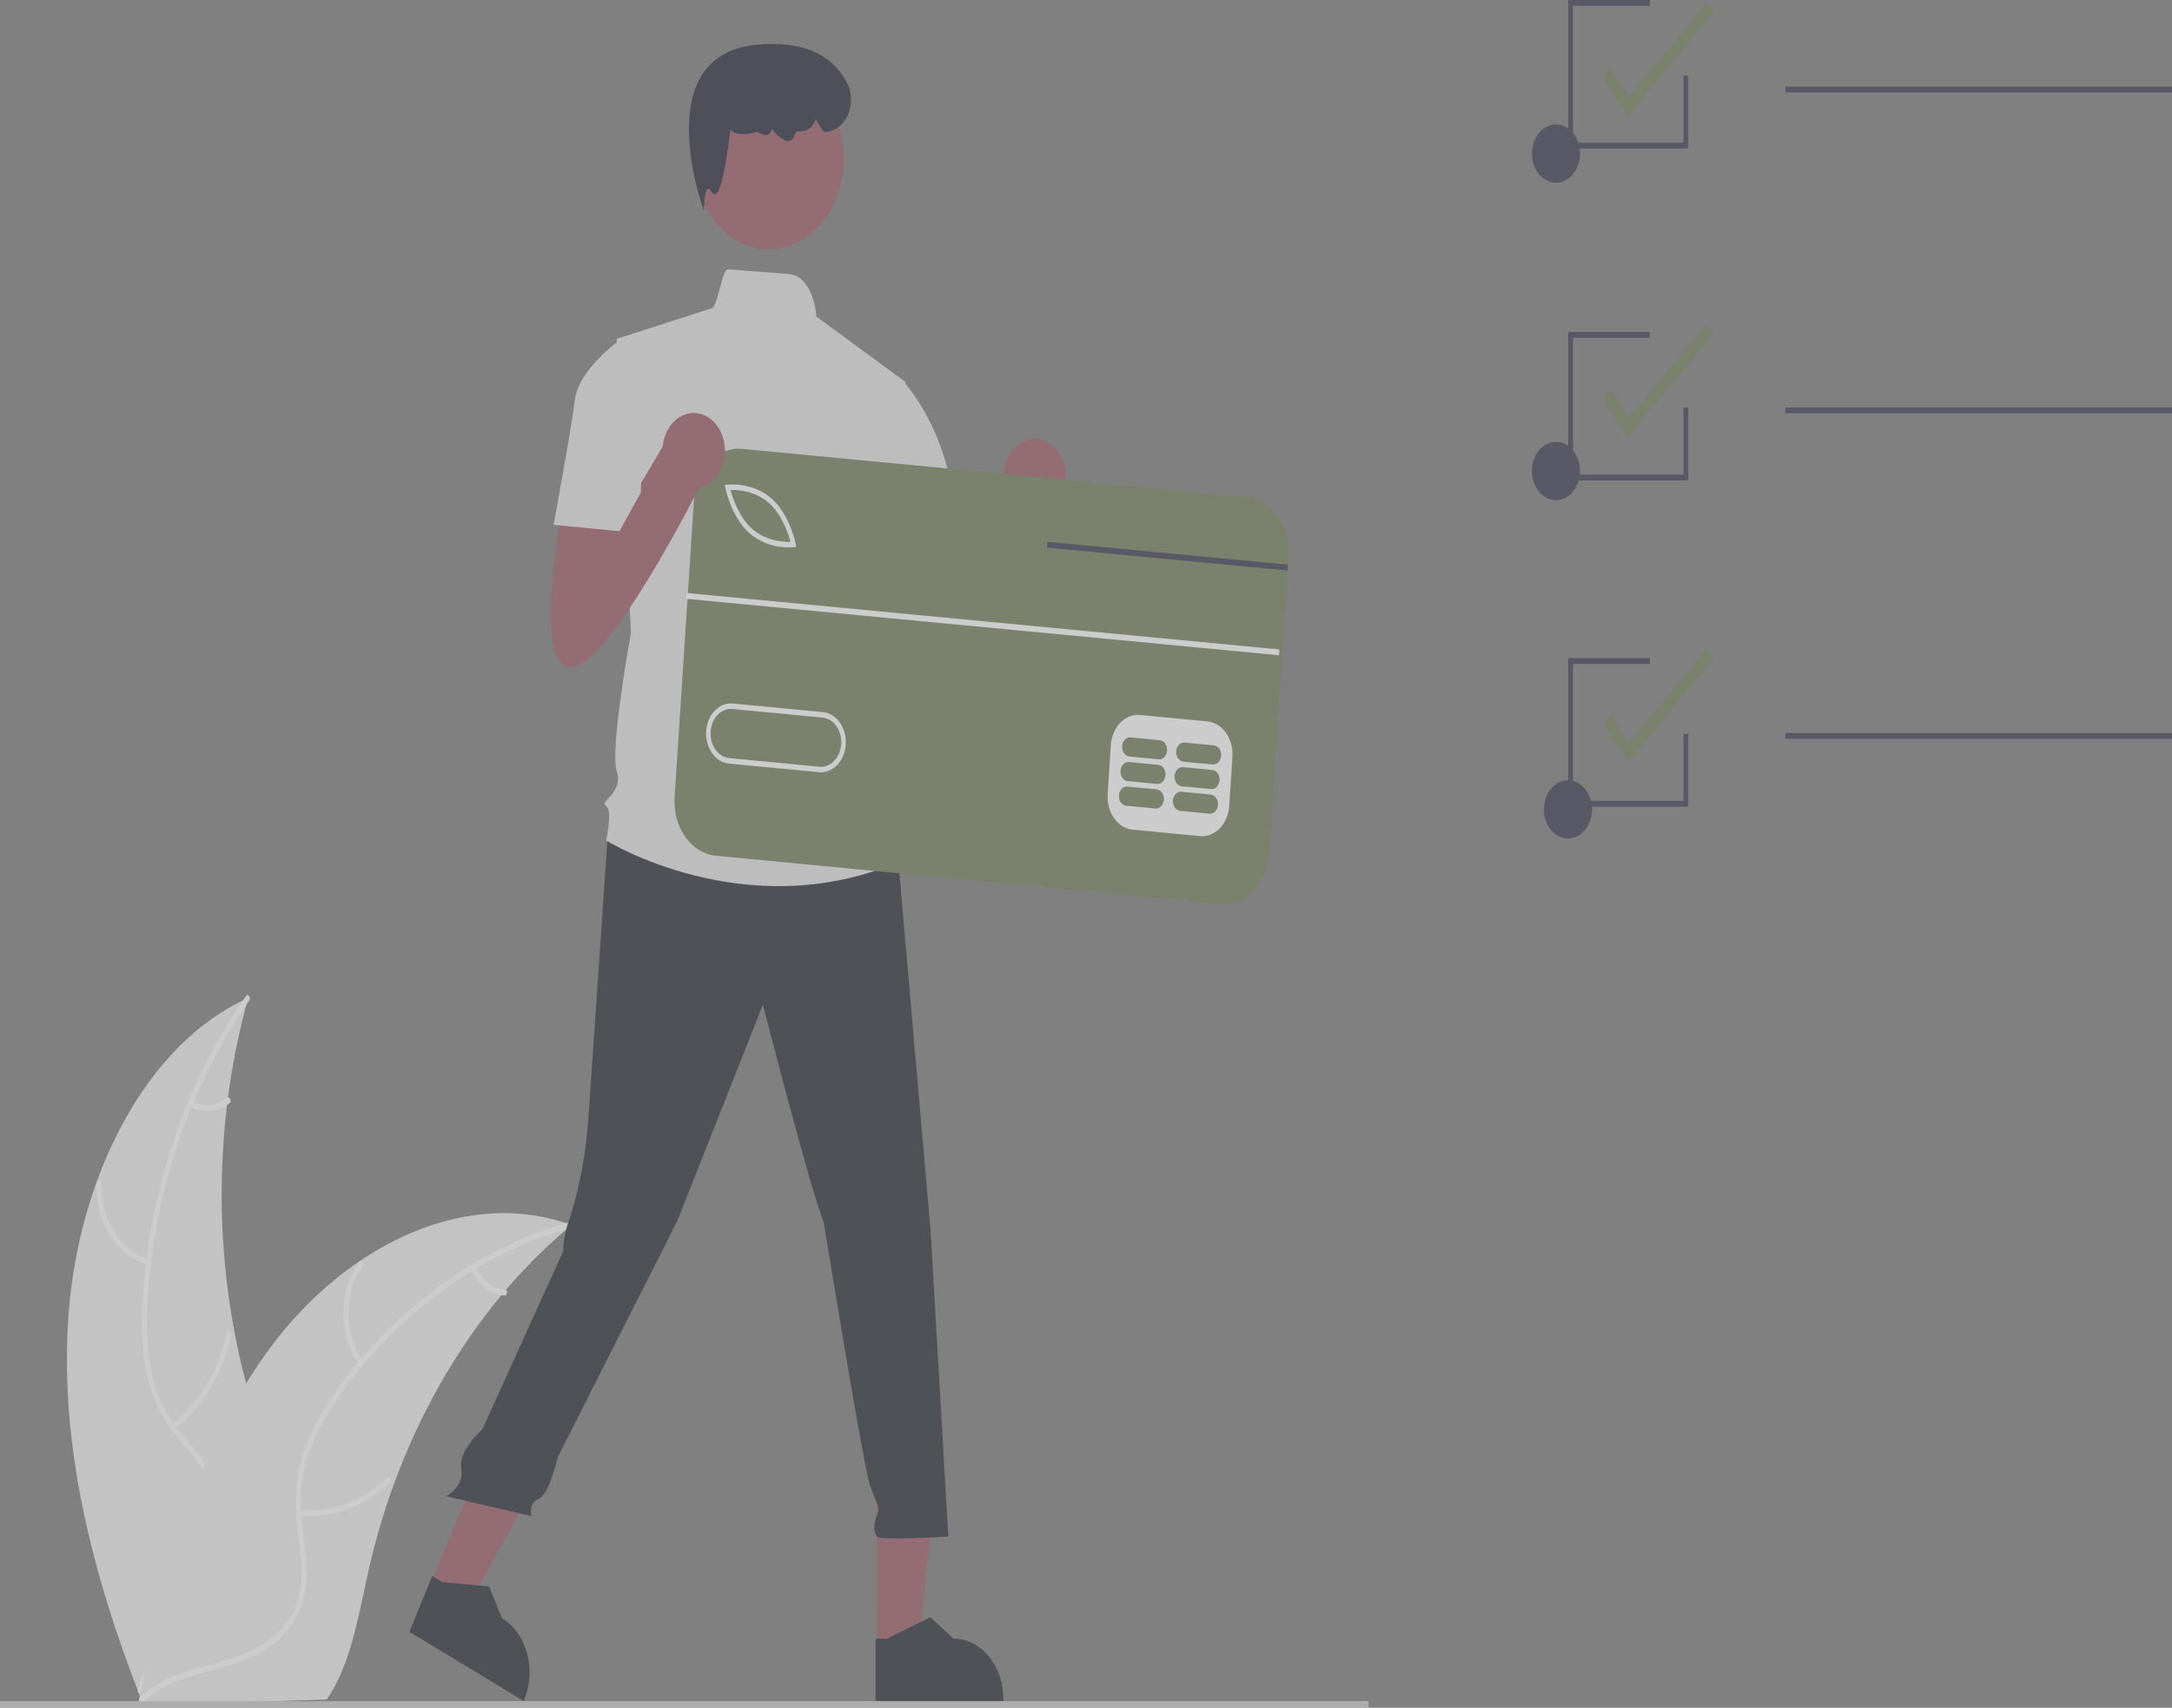 <svg width="131" height="103" viewBox="0 0 131 103" fill="none" xmlns="http://www.w3.org/2000/svg">
<rect x="0" y="0" width="131" height="103" fill="#808080" stroke="none"/>
<g opacity="0.6" clip-path="url(#clip0_1602_1140)">
<path d="M4.152 79.052C4.801 71.017 8.725 62.996 14.968 60.19C12.661 68.513 12.856 77.556 15.519 85.721C16.555 88.865 17.977 92.232 17.136 95.46C16.612 97.469 15.259 99.037 13.73 100.038C12.202 101.039 10.492 101.548 8.804 102.046L8.477 102.392C5.623 95.097 3.503 87.087 4.152 79.052Z" fill="#F0F0F0"/>
<path d="M15.034 60.34C11.509 65.385 9.29 71.828 8.902 78.434C8.819 79.862 8.836 81.32 9.123 82.716C9.411 84.074 9.994 85.313 10.811 86.306C11.558 87.25 12.412 88.11 12.956 89.258C13.53 90.468 13.581 91.861 13.234 93.176C12.81 94.785 11.934 96.113 11.041 97.376C10.049 98.778 9 100.215 8.605 102.045C8.557 102.267 8.276 102.164 8.324 101.942C9.011 98.759 11.502 96.884 12.647 94C13.181 92.655 13.384 91.106 12.827 89.721C12.339 88.51 11.459 87.621 10.696 86.673C9.895 85.678 9.274 84.578 8.938 83.237C8.593 81.866 8.529 80.406 8.582 78.982C8.723 75.753 9.282 72.571 10.238 69.552C11.313 66.1 12.868 62.896 14.834 60.079C14.956 59.905 15.155 60.167 15.034 60.34L15.034 60.34Z" fill="white"/>
<path d="M8.935 76.279C8.023 76.04 7.21 75.417 6.642 74.519C6.074 73.621 5.788 72.508 5.834 71.378C5.836 71.332 5.853 71.289 5.881 71.257C5.909 71.226 5.946 71.209 5.984 71.21C6.022 71.212 6.058 71.231 6.085 71.263C6.112 71.296 6.127 71.34 6.127 71.386C6.083 72.439 6.349 73.476 6.88 74.31C7.41 75.145 8.169 75.722 9.02 75.938C9.204 75.985 9.119 76.326 8.935 76.279V76.279Z" fill="white"/>
<path d="M10.381 85.888C11.992 84.65 13.16 82.722 13.652 80.487C13.7 80.266 13.981 80.369 13.933 80.59C13.418 82.915 12.199 84.918 10.52 86.201C10.359 86.323 10.221 86.009 10.381 85.888Z" fill="white"/>
<path d="M11.592 66.428C11.93 66.609 12.299 66.686 12.666 66.652C13.034 66.618 13.389 66.473 13.699 66.231C13.858 66.107 13.996 66.421 13.838 66.545C13.494 66.81 13.102 66.969 12.696 67.008C12.29 67.047 11.882 66.965 11.508 66.769C11.471 66.754 11.441 66.723 11.423 66.681C11.404 66.64 11.4 66.592 11.41 66.547C11.421 66.502 11.447 66.464 11.481 66.442C11.515 66.42 11.555 66.415 11.592 66.428H11.592Z" fill="white"/>
<path d="M34.477 73.889C34.38 73.97 34.282 74.051 34.185 74.135C32.881 75.235 31.653 76.462 30.513 77.802C30.423 77.904 30.334 78.01 30.247 78.114C27.529 81.38 25.334 85.23 23.775 89.468C23.155 91.155 22.643 92.896 22.241 94.677C21.687 97.138 21.248 99.858 20.09 101.893C19.971 102.106 19.841 102.311 19.702 102.506L8.85 102.849C8.825 102.835 8.8 102.823 8.775 102.809L8.342 102.847C8.357 102.753 8.375 102.657 8.39 102.563C8.399 102.509 8.41 102.454 8.419 102.4C8.426 102.364 8.432 102.327 8.437 102.294C8.439 102.282 8.441 102.27 8.443 102.261C8.448 102.228 8.454 102.197 8.459 102.167C8.556 101.626 8.657 101.085 8.761 100.544C8.761 100.541 8.761 100.541 8.763 100.538C9.564 96.418 10.656 92.343 12.223 88.598C12.27 88.486 12.317 88.37 12.369 88.257C13.083 86.574 13.909 84.964 14.84 83.444C15.351 82.614 15.897 81.816 16.476 81.052C17.973 79.083 19.716 77.412 21.641 76.1C25.48 73.485 29.965 72.388 34.158 73.779C34.265 73.814 34.37 73.85 34.477 73.889Z" fill="#F0F0F0"/>
<path d="M34.456 74.057C29.137 75.511 24.166 79.036 20.576 84.027C19.8 85.106 19.09 86.283 18.627 87.607C18.182 88.902 18.032 90.317 18.192 91.706C18.319 93.005 18.574 94.316 18.439 95.629C18.296 97.014 17.645 98.163 16.715 98.96C15.578 99.935 14.219 100.357 12.879 100.713C11.39 101.108 9.839 101.49 8.615 102.662C8.467 102.804 8.294 102.517 8.442 102.375C10.571 100.335 13.491 100.657 15.837 99.19C16.932 98.506 17.863 97.417 18.105 95.904C18.317 94.581 18.056 93.229 17.918 91.916C17.773 90.536 17.823 89.204 18.219 87.888C18.625 86.542 19.299 85.329 20.049 84.231C21.764 81.755 23.79 79.623 26.053 77.911C28.625 75.939 31.457 74.516 34.426 73.703C34.61 73.652 34.639 74.007 34.456 74.057H34.456Z" fill="white"/>
<path d="M21.673 82.33C21.062 81.474 20.723 80.383 20.715 79.251C20.708 78.12 21.032 77.022 21.63 76.154C21.752 75.978 21.982 76.199 21.86 76.375C21.302 77.182 21 78.205 21.009 79.258C21.018 80.312 21.337 81.327 21.909 82.12C22.034 82.293 21.796 82.502 21.673 82.33V82.33Z" fill="white"/>
<path d="M18.056 91.058C19.957 91.247 21.847 90.56 23.349 89.134C23.498 88.993 23.671 89.28 23.523 89.421C21.957 90.901 19.989 91.612 18.011 91.41C17.823 91.39 17.869 91.039 18.056 91.058H18.056Z" fill="white"/>
<path d="M28.686 76.405C28.865 76.796 29.121 77.127 29.432 77.368C29.742 77.609 30.098 77.753 30.465 77.787C30.654 77.803 30.608 78.155 30.421 78.138C30.014 78.099 29.622 77.94 29.279 77.674C28.935 77.409 28.65 77.045 28.449 76.616C28.427 76.577 28.418 76.53 28.424 76.484C28.43 76.438 28.45 76.396 28.481 76.367C28.512 76.339 28.551 76.328 28.59 76.335C28.628 76.342 28.663 76.368 28.686 76.405V76.405Z" fill="white"/>
<path d="M98.168 7.05C98.006 6.47 95.974 4.498 97.219 4.166L98.24 5.817L102.934 0.125L103.406 0.698L98.168 7.05Z" fill="#768463"/>
<path d="M98.168 26.405C98.006 25.825 95.974 23.853 97.219 23.522L98.24 25.172L102.934 19.48L103.406 20.053L98.168 26.405Z" fill="#768463"/>
<path d="M98.168 46.037C98.006 45.457 95.974 43.485 97.219 43.153L98.24 44.804L102.934 39.112L103.406 39.685L98.168 46.037Z" fill="#768463"/>
<path d="M93.845 30.165C94.645 30.165 95.294 29.379 95.294 28.409C95.294 27.439 94.645 26.652 93.845 26.652C93.045 26.652 92.397 27.439 92.397 28.409C92.397 29.379 93.045 30.165 93.845 30.165Z" fill="#3F3D56"/>
<path d="M93.845 11.02C94.645 11.02 95.294 10.233 95.294 9.263C95.294 8.293 94.645 7.507 93.845 7.507C93.045 7.507 92.397 8.293 92.397 9.263C92.397 10.233 93.045 11.02 93.845 11.02Z" fill="#3F3D56"/>
<path d="M131 5.223H107.678V5.575H131V5.223Z" fill="#3F3D56"/>
<path d="M94.569 50.574C95.369 50.574 96.018 49.788 96.018 48.818C96.018 47.848 95.369 47.061 94.569 47.061C93.769 47.061 93.121 47.848 93.121 48.818C93.121 49.788 93.769 50.574 94.569 50.574Z" fill="#3F3D56"/>
<path d="M131 24.579H107.678V24.93H131V24.579Z" fill="#3F3D56"/>
<path d="M131 44.21H107.678V44.562H131V44.21Z" fill="#3F3D56"/>
<path d="M101.826 48.654H94.584V39.696H99.508V40.047H94.873V48.303H101.536V44.263H101.826V48.654Z" fill="#3F3D56"/>
<path d="M101.826 28.982H94.584V20.024H99.508V20.375H94.873V28.63H101.536V24.59H101.826V28.982Z" fill="#3F3D56"/>
<path d="M101.826 8.958H94.584V0H99.508V0.351H94.873V8.607H101.536V4.567H101.826V8.958Z" fill="#3F3D56"/>
<path d="M54.538 31.927C54.538 31.927 52.602 41.838 54.968 41.838C57.334 41.838 62.926 30.624 62.926 30.624L60.99 27.755L57.516 33.604L57.334 30.624L54.538 31.927Z" fill="#A0616A"/>
<path d="M62.41 31.054C63.45 31.054 64.293 30.032 64.293 28.771C64.293 27.51 63.45 26.488 62.41 26.488C61.37 26.488 60.527 27.51 60.527 28.771C60.527 30.032 61.37 31.054 62.41 31.054Z" fill="#A0616A"/>
<path d="M52.897 99.424L55.403 99.424L56.596 87.7L52.896 87.701L52.897 99.424Z" fill="#A0616A"/>
<path d="M52.809 102.595L60.517 102.595V102.476C60.517 101.512 60.2 100.586 59.638 99.904C59.075 99.222 58.312 98.838 57.516 98.838H57.516L56.108 97.543L53.481 98.839L52.808 98.839L52.809 102.595Z" fill="#2D343C"/>
<path d="M25.934 95.632L28.177 96.989L33.562 87.145L30.251 85.142L25.934 95.632Z" fill="#A0616A"/>
<path d="M24.688 98.421L31.584 102.595L31.628 102.489C31.983 101.626 32.041 100.627 31.789 99.712C31.537 98.797 30.995 98.04 30.283 97.61L30.283 97.609L29.5 95.688L26.673 95.425L26.071 95.06L24.688 98.421Z" fill="#2D343C"/>
<path d="M82.545 102.606H0V103H82.545V102.606Z" fill="#CCCCCC"/>
<path d="M36.691 49.906C36.691 49.906 35.69 64.511 35.474 67.64C35.327 69.602 34.965 71.531 34.399 73.378C34.399 73.378 33.969 74.421 33.969 75.464L29.094 86.207C29.094 86.207 27.604 87.535 27.819 88.578C28.034 89.621 26.921 90.247 26.921 90.247L32.055 91.447C32.055 91.447 31.84 90.665 32.485 90.404C33.13 90.143 33.644 87.881 33.644 87.881L40.851 73.638L46.013 60.599C46.013 60.599 49.024 72.335 49.669 73.638C49.669 73.638 52.035 88.243 52.465 89.547C52.895 90.851 53.111 90.851 52.895 91.373C52.68 91.894 52.68 92.416 52.895 92.677C53.111 92.937 57.197 92.677 57.197 92.677L56.122 74.16L54.186 51.993L44.292 48.342L36.691 49.906Z" fill="#2D343C"/>
<path d="M46.377 15.041C48.872 15.041 50.894 12.589 50.894 9.564C50.894 6.54 48.872 4.088 46.377 4.088C43.883 4.088 41.861 6.54 41.861 9.564C41.861 12.589 43.883 15.041 46.377 15.041Z" fill="#A0616A"/>
<path d="M54.616 23.044L49.239 19.094C49.239 19.094 49.09 16.642 47.558 16.526C46.789 16.468 45.635 16.38 43.903 16.244C43.537 16.216 43.29 18.644 42.87 18.611L37.195 20.436L38.055 38.17C38.055 38.17 36.765 45.212 37.195 46.516C37.625 47.82 36.12 48.342 36.55 48.602C36.98 48.863 36.55 50.689 36.55 50.689C36.55 50.689 44.938 55.904 54.186 51.993L53.326 48.602C53.443 48.159 53.465 47.687 53.389 47.231C53.314 46.774 53.144 46.349 52.895 45.994C52.895 45.994 53.756 44.43 52.68 43.126C52.68 43.126 53.111 40.779 52.035 39.735L51.82 36.084L52.465 34.259L54.616 23.044Z" fill="#E6E6E6"/>
<path d="M42.458 12.693L42.332 12.337C42.316 12.291 40.718 7.713 42.134 4.888C42.789 3.581 43.981 2.843 45.676 2.695C48.328 2.462 50.143 3.225 51.072 4.96C51.228 5.254 51.315 5.594 51.325 5.943C51.336 6.292 51.268 6.639 51.129 6.945C50.991 7.252 50.787 7.508 50.539 7.686C50.291 7.864 50.008 7.957 49.72 7.957H49.684L49.197 7.19L49.168 7.264C48.992 7.727 48.587 7.98 48.112 7.925C48.032 7.918 47.96 8.002 47.903 8.183C47.883 8.262 47.847 8.334 47.797 8.39C47.747 8.446 47.686 8.484 47.619 8.502C47.269 8.585 46.769 8.049 46.545 7.782C46.536 7.844 46.517 7.902 46.488 7.954C46.459 8.005 46.422 8.049 46.378 8.081C46.142 8.246 45.775 8.03 45.67 7.962C44.831 8.178 44.288 8.12 44.055 7.79C43.897 9.143 43.559 11.579 43.153 11.714C43.111 11.726 43.066 11.721 43.026 11.7C42.986 11.678 42.953 11.642 42.931 11.597C42.834 11.443 42.746 11.366 42.692 11.387C42.56 11.438 42.482 11.966 42.471 12.306L42.458 12.693Z" fill="#2F2E41"/>
<path d="M52.25 23.305L54.396 22.883C55.941 24.683 56.994 27.015 57.412 29.564C58.057 33.737 58.272 34.519 58.272 34.519L53.11 36.084L50.315 29.564L52.25 23.305Z" fill="#E6E6E6"/>
<path d="M42.73 28.733L41.404 49.114L75.24 52.35L76.566 31.969L42.73 28.733Z" fill="white"/>
<path d="M46.345 30.312C45.517 29.595 44.466 29.543 44.064 29.553C44.187 30.017 44.567 31.206 45.395 31.924C46.225 32.642 47.275 32.693 47.676 32.683C47.554 32.219 47.173 31.029 46.345 30.312Z" fill="#768463"/>
<path d="M49.611 43.281L44.178 42.761C44.018 42.745 43.856 42.769 43.703 42.829C43.55 42.889 43.408 42.986 43.286 43.112C43.163 43.239 43.063 43.394 42.989 43.568C42.916 43.742 42.872 43.931 42.859 44.126C42.847 44.321 42.866 44.517 42.916 44.702C42.965 44.888 43.045 45.06 43.149 45.209C43.254 45.357 43.382 45.479 43.525 45.568C43.669 45.657 43.825 45.71 43.986 45.725V45.725L49.419 46.245C49.743 46.276 50.064 46.15 50.311 45.894C50.559 45.638 50.712 45.273 50.737 44.88C50.763 44.487 50.659 44.097 50.447 43.797C50.236 43.497 49.936 43.312 49.611 43.281V43.281Z" fill="#768463"/>
<path d="M75.232 29.988L44.77 27.074C44.416 27.04 44.06 27.091 43.722 27.224C43.384 27.358 43.071 27.57 42.8 27.85C42.53 28.13 42.308 28.472 42.147 28.856C41.985 29.24 41.888 29.658 41.86 30.088L40.688 48.083C40.632 48.951 40.862 49.81 41.329 50.473C41.795 51.135 42.459 51.545 43.174 51.614L73.636 54.528C73.99 54.562 74.346 54.511 74.684 54.377C75.022 54.244 75.335 54.032 75.606 53.752C75.876 53.472 76.098 53.13 76.259 52.746C76.421 52.362 76.518 51.944 76.546 51.514L77.659 34.41L77.682 34.061L77.717 33.517C77.745 33.087 77.703 32.655 77.593 32.245C77.483 31.836 77.308 31.456 77.077 31.128C76.846 30.801 76.565 30.531 76.248 30.336C75.931 30.14 75.586 30.022 75.232 29.988V29.988ZM74.332 45.645L74.139 48.609C74.104 49.133 73.899 49.618 73.57 49.959C73.24 50.3 72.812 50.469 72.38 50.429L68.305 50.04C67.873 49.997 67.473 49.749 67.192 49.349C66.911 48.95 66.771 48.431 66.804 47.907L66.997 44.943C67.033 44.419 67.238 43.934 67.567 43.593C67.897 43.252 68.324 43.083 68.756 43.123L72.83 43.513C73.262 43.556 73.662 43.804 73.943 44.203C74.225 44.603 74.365 45.121 74.332 45.645V45.645ZM42.59 44.099C42.621 43.619 42.809 43.174 43.111 42.862C43.412 42.549 43.804 42.395 44.2 42.432L49.633 42.952C49.829 42.97 50.02 43.035 50.196 43.143C50.371 43.252 50.527 43.401 50.655 43.582C50.783 43.763 50.881 43.973 50.942 44.2C51.003 44.427 51.026 44.666 51.011 44.904C50.996 45.142 50.942 45.374 50.852 45.587C50.763 45.8 50.64 45.989 50.491 46.144C50.341 46.299 50.168 46.417 49.98 46.491C49.793 46.565 49.596 46.593 49.4 46.574L49.397 46.575L43.964 46.055C43.768 46.036 43.577 45.971 43.401 45.862C43.226 45.754 43.07 45.604 42.942 45.422C42.815 45.241 42.718 45.03 42.657 44.803C42.597 44.576 42.574 44.337 42.59 44.099V44.099ZM43.753 29.436L43.716 29.251L43.872 29.234C43.933 29.226 45.378 29.069 46.503 30.043C47.628 31.017 47.973 32.727 47.988 32.799L48.024 32.983L47.868 33.002C47.647 33.022 47.424 33.021 47.203 32.997C46.5 32.947 45.821 32.669 45.236 32.192C44.111 31.217 43.767 29.508 43.753 29.436V29.436Z" fill="#768463"/>
<path d="M69.762 47.611L67.996 47.442C67.87 47.43 67.746 47.48 67.65 47.579C67.554 47.679 67.494 47.82 67.484 47.973C67.474 48.126 67.515 48.277 67.597 48.394C67.678 48.51 67.795 48.583 67.921 48.595L69.687 48.764C69.813 48.776 69.938 48.726 70.034 48.627C70.129 48.527 70.189 48.386 70.199 48.233C70.209 48.08 70.168 47.929 70.087 47.812C70.005 47.696 69.888 47.623 69.762 47.611V47.611Z" fill="#768463"/>
<path d="M73.022 47.923L71.256 47.754C71.13 47.742 71.006 47.792 70.91 47.891C70.814 47.991 70.754 48.132 70.744 48.285C70.734 48.438 70.775 48.589 70.857 48.705C70.939 48.822 71.055 48.894 71.181 48.907L72.947 49.076C73.073 49.087 73.197 49.038 73.293 48.938C73.389 48.839 73.449 48.697 73.459 48.545C73.469 48.392 73.428 48.241 73.346 48.124C73.264 48.008 73.148 47.935 73.022 47.923V47.923Z" fill="#768463"/>
<path d="M69.858 46.129L68.093 45.96C67.967 45.948 67.842 45.998 67.746 46.097C67.65 46.197 67.591 46.338 67.581 46.491C67.571 46.644 67.611 46.795 67.693 46.911C67.775 47.028 67.892 47.1 68.017 47.113L69.783 47.282C69.909 47.293 70.034 47.244 70.13 47.145C70.226 47.045 70.285 46.903 70.295 46.751C70.305 46.598 70.265 46.447 70.183 46.33C70.101 46.213 69.984 46.141 69.858 46.129V46.129Z" fill="#768463"/>
<path d="M73.118 46.441L71.352 46.272C71.226 46.26 71.102 46.309 71.006 46.409C70.91 46.508 70.85 46.65 70.84 46.803C70.83 46.955 70.871 47.107 70.953 47.223C71.035 47.34 71.151 47.412 71.277 47.425L73.043 47.593C73.169 47.605 73.294 47.556 73.39 47.456C73.486 47.357 73.545 47.215 73.555 47.062C73.565 46.91 73.525 46.758 73.443 46.642C73.361 46.525 73.244 46.453 73.118 46.441V46.441Z" fill="#768463"/>
<path d="M69.955 44.646L68.189 44.477C68.063 44.466 67.939 44.515 67.843 44.615C67.746 44.714 67.687 44.856 67.677 45.008C67.667 45.161 67.707 45.312 67.79 45.429C67.871 45.546 67.988 45.618 68.114 45.63L69.88 45.799C70.006 45.811 70.13 45.762 70.226 45.662C70.322 45.562 70.382 45.421 70.391 45.268C70.401 45.115 70.361 44.964 70.279 44.848C70.197 44.731 70.081 44.659 69.955 44.646V44.646Z" fill="#768463"/>
<path d="M73.215 44.958L71.449 44.789C71.323 44.778 71.198 44.827 71.103 44.926C71.007 45.026 70.947 45.168 70.937 45.32C70.927 45.473 70.968 45.624 71.05 45.741C71.132 45.857 71.248 45.93 71.374 45.942L73.14 46.111C73.266 46.123 73.39 46.073 73.486 45.974C73.582 45.874 73.641 45.733 73.651 45.58C73.661 45.427 73.621 45.276 73.539 45.16C73.457 45.043 73.341 44.971 73.215 44.958V44.958Z" fill="#768463"/>
<path d="M41.407 35.766L41.385 36.116L77.142 39.522L77.165 39.172L41.407 35.766Z" fill="white"/>
<path d="M77.682 34.061L77.659 34.41L76.415 34.292L63.156 33.029L63.18 32.679L76.437 33.942L77.682 34.061Z" fill="#3F3D56"/>
<path d="M33.969 30.347C33.969 30.347 32.033 40.257 34.399 40.257C36.765 40.257 42.357 29.043 42.357 29.043L40.421 26.174L36.947 32.023L36.765 29.043L33.969 30.347Z" fill="#A0616A"/>
<path d="M41.841 29.474C42.881 29.474 43.724 28.451 43.724 27.19C43.724 25.929 42.881 24.907 41.841 24.907C40.801 24.907 39.958 25.929 39.958 27.19C39.958 28.451 40.801 29.474 41.841 29.474Z" fill="#A0616A"/>
<path d="M38.762 22.001L37.471 20.436C37.471 20.436 34.89 22.262 34.675 24.088C34.46 25.913 33.385 31.651 33.385 31.651L37.364 32.042L38.654 29.695L38.762 22.001Z" fill="#E6E6E6"/>
</g>
<defs>
<clipPath id="clip0_1602_1140">
<rect width="131" height="103" fill="white"/>
</clipPath>
</defs>
</svg>
